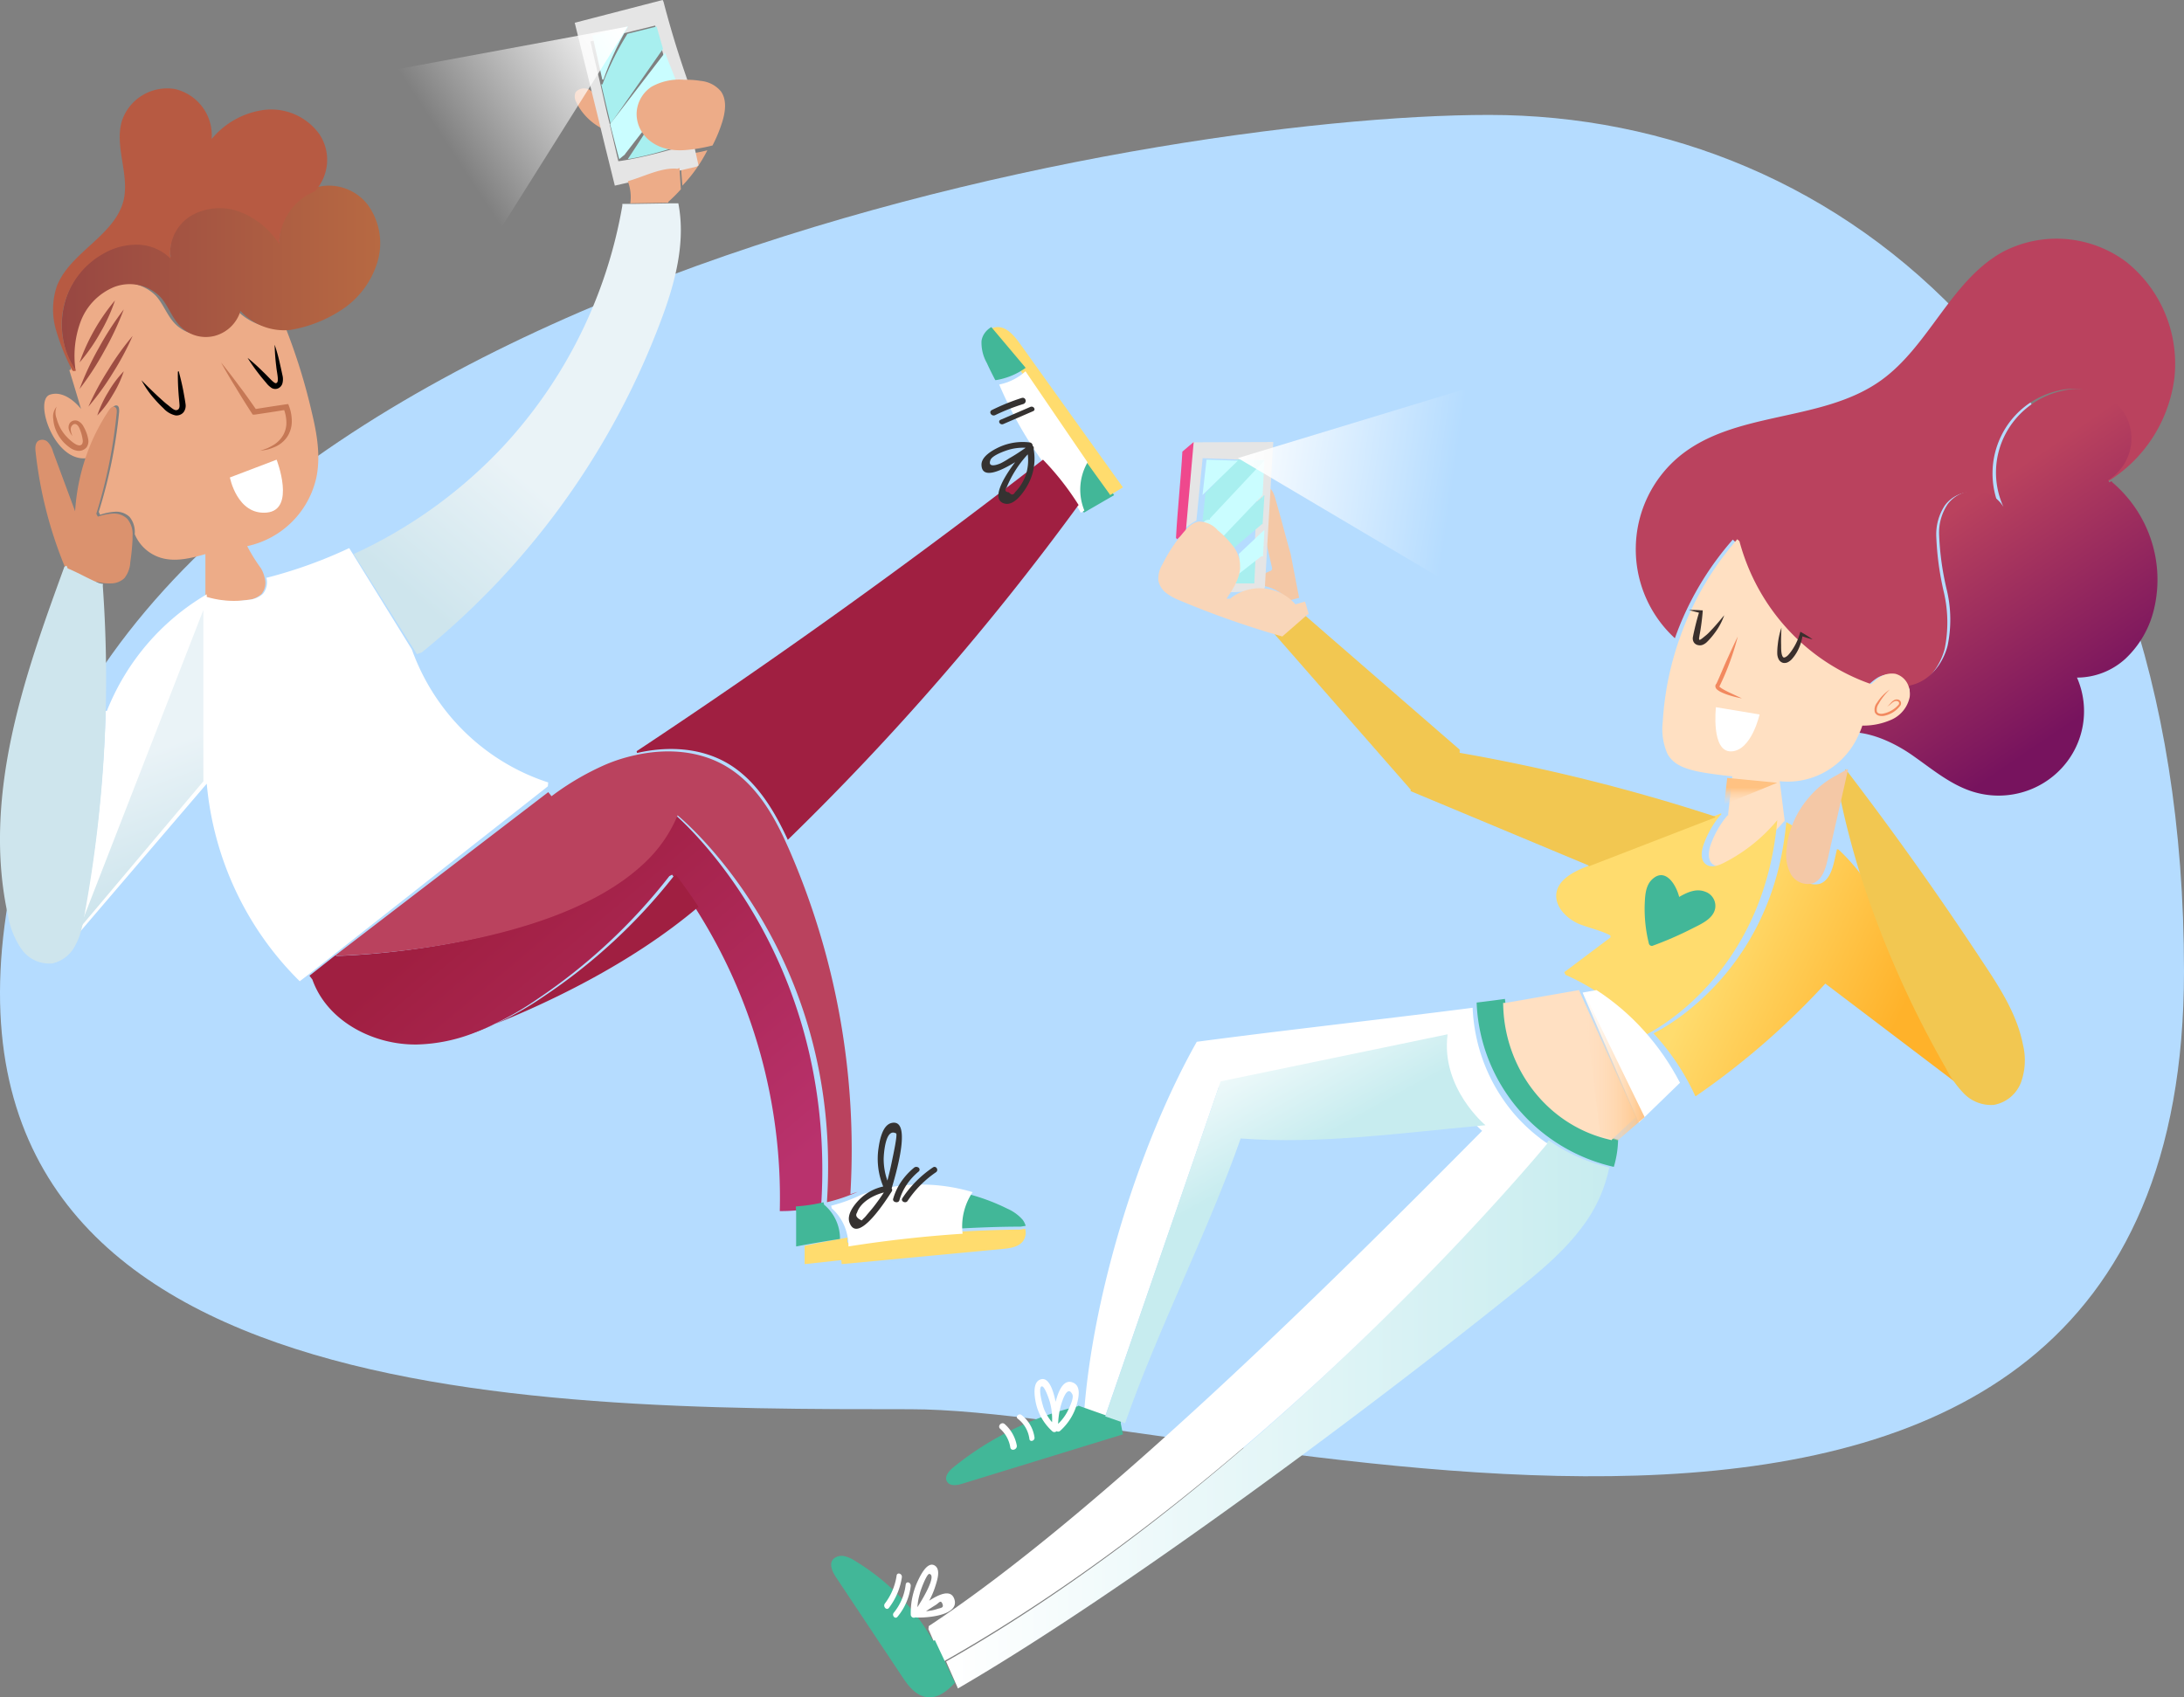 <svg width="247" height="192" xmlns="http://www.w3.org/2000/svg"><rect width="100%" height="100%" fill="#808080" stroke="none"/><defs><linearGradient x1="37.438%" y1="26.358%" x2="66.119%" y2="82.972%" id="a"><stop stop-color="#BA425E" offset="0%"/><stop stop-color="#77135E" offset="100%"/></linearGradient><linearGradient x1="50%" y1="100.937%" x2="50%" y2="37.237%" id="b"><stop stop-color="#FFE0C2" stop-opacity="0" offset="0%"/><stop stop-color="#FFC282" offset="100%"/></linearGradient><linearGradient x1="0%" y1="50.005%" x2="100%" y2="50.005%" id="c"><stop stop-color="#FFF" offset="0%"/><stop stop-color="#C7ECEF" offset="100%"/></linearGradient><linearGradient x1="20.818%" y1="3.57%" x2="38.685%" y2="36.883%" id="d"><stop stop-color="#FFF" offset="0%"/><stop stop-color="#C7ECEF" offset="100%"/></linearGradient><linearGradient x1="18.479%" y1="46.425%" x2="77.484%" y2="70.453%" id="e"><stop stop-color="#FFDC6E" offset="0%"/><stop stop-color="#FFB22A" offset="100%"/></linearGradient><linearGradient x1="0%" y1="50%" x2="100%" y2="50%" id="f"><stop stop-color="#FFE0C2" stop-opacity="0" offset="0%"/><stop stop-color="#FFC282" offset="100%"/></linearGradient><linearGradient x1="83.904%" y1="48.781%" x2="-1.862%" y2="38.527%" id="g"><stop stop-color="#FFF" stop-opacity="0" offset="0%"/><stop stop-color="#FFF" offset="100%"/></linearGradient><linearGradient x1=".055%" y1="49.806%" x2="99.929%" y2="49.806%" id="h"><stop stop-color="#984742" offset="0%"/><stop stop-color="#B76942" offset="100%"/></linearGradient><linearGradient x1="46.878%" y1="58.322%" x2="25.825%" y2="92.256%" id="i"><stop stop-color="#EAF3F7" offset="0%"/><stop stop-color="#CEE5ED" offset="100%"/></linearGradient><linearGradient x1="30.721%" y1="53.758%" x2="103.357%" y2="11.105%" id="j"><stop stop-color="#FFF" stop-opacity="0" offset="0%"/><stop stop-color="#FFF" offset="100%"/></linearGradient><linearGradient x1="49.371%" y1="45.529%" x2="55.523%" y2="88.99%" id="k"><stop stop-color="#EAF3F7" offset="0%"/><stop stop-color="#CEE5ED" offset="100%"/></linearGradient><linearGradient x1="27.636%" y1="25.629%" x2="94.505%" y2="85.161%" id="l"><stop stop-color="#A01F41" offset="0%"/><stop stop-color="#B9326D" offset="100%"/></linearGradient></defs><g fill="none" fill-rule="evenodd"><path d="M102.956 159.415c35.109 0 144.044 36.195 144.044-49.55C247 44.245 208.541 13 168.397 13 129.419 13 15.062 33.127 1.44 99.21c-12.41 60.205 58.262 60.205 101.516 60.205z" fill="#B5DCFF"/><path d="M238.025 54.693l-.161-.25a5.641 5.641 0 0 0 2.627-4.969 5.63 5.63 0 0 0-2.949-4.78 7.026 7.026 0 0 0-4.906-.467 9.499 9.499 0 0 0-6.32 5.105 9.696 9.696 0 0 0-.127 8.183 3.76 3.76 0 0 0-3.014-1.85 3.748 3.748 0 0 0-3.205 1.484 5.947 5.947 0 0 0-.986 3.547c.085 2.136.374 4.257.865 6.336.484 2.09.514 4.26.087 6.362-.536 2.035-2.01 4.002-4.021 4.518l-.302.088a2.193 2.193 0 0 0-1.588-1.669 2.516 2.516 0 0 0-1.803.407 6.047 6.047 0 0 0-.938.774c-7.377-2.546-13.022-8.634-15.066-16.246l-.248-.224a34.147 34.147 0 0 0-6.548 11.158 13.644 13.644 0 0 1-4.419-10.37 13.628 13.628 0 0 1 4.868-10.162c6.334-5.27 16.145-3.84 22.84-8.621 5.476-3.907 7.935-11.342 13.826-14.57a13.138 13.138 0 0 1 13.927 1.146c3.937 3.133 5.997 8.1 5.449 13.139-.63 4.915-3.46 9.264-7.674 11.789-.068.053-.14.1-.214.142z" fill="#BA425E" fill-rule="nonzero"/><path d="M238.407 54.317l.163.248a1.78 1.78 0 0 0 .23-.141l.089.134c4.169 3.547 5.986 9.096 4.71 14.384a11.219 11.219 0 0 1-3.226 5.578 8.138 8.138 0 0 1-5.476 2.13 9.462 9.462 0 0 1-1.683 10.19c-2.532 2.779-6.472 3.841-10.081 2.72-2.467-.764-4.506-2.465-6.614-3.951-1.85-1.34-4.27-2.538-6.519-2.746.115-.368.46-1.118.46-1.118a8.976 8.976 0 0 0 3.39-.67 3.58 3.58 0 0 0 2.1-2.524 2.462 2.462 0 0 0-.054-.971l.305-.087c2.066-.509 3.55-2.424 4.066-4.46a14.456 14.456 0 0 0-.089-6.281 32.116 32.116 0 0 1-.874-6.254 5.768 5.768 0 0 1 .996-3.503 3.827 3.827 0 0 1 3.242-1.464c1.259.073 2.4.756 3.047 1.826a9.367 9.367 0 0 1 .128-8.078 9.561 9.561 0 0 1 6.391-5.04 7.262 7.262 0 0 1 4.96.462 5.545 5.545 0 0 1 2.983 4.711 5.534 5.534 0 0 1-2.644 4.905z" fill="url(#a)" fill-rule="nonzero"/><path d="M189.997 72.11A34.042 34.042 0 0 1 196.478 61l.245.223c2.023 7.579 7.612 13.64 14.914 16.174.283-.287.594-.545.929-.77a2.479 2.479 0 0 1 1.784-.405c.79.206 1.4.85 1.572 1.662.081.32.1.652.053.979a3.585 3.585 0 0 1-2.056 2.546 7.84 7.84 0 0 1-3.151.675h-.146a8.46 8.46 0 0 1-.451 1.108c-1.566 3.491-5.146 5.576-8.897 5.18.133.952.425 3.444.578 4.551l-.067-.033a18.932 18.932 0 0 1-6.03 4.727c-.664.331-1.506.601-2.077.128-.57-.472-.47-1.438-.212-2.174a10.764 10.764 0 0 1 1.897-3.323h.087v-.202c.152-1.405.312-2.823.47-4.235-.238 0-3.004-.31-4.232-.614-1.227-.304-2.461-.723-3.118-1.945a7 7 0 0 1-.517-3.627c.192-3.25.847-6.456 1.944-9.516z" fill="#FFE0C2" fill-rule="nonzero"/><path d="M194.063 80l4.937.822s-.91 4.104-3.209 4.177c-2.3.073-1.728-4.999-1.728-4.999z" fill="#FFF" fill-rule="nonzero"/><path d="M196.538 72c-.25.978-.55 1.938-.895 2.875-.347.953-.743 1.88-1.185 2.778l-.107.104s.036 0 .054-.07c.018-.069 0-.09 0-.083 0 .007.035.063.083.097.097.085.2.159.308.223.23.138.474.263.717.382L197 79a11.528 11.528 0 0 1-1.582-.396 6.784 6.784 0 0 1-.776-.312 2.191 2.191 0 0 1-.391-.243.61.61 0 0 1-.202-.23.423.423 0 0 1-.035-.305.361.361 0 0 1 .19-.23l-.107.105c.409-.875.776-1.799 1.185-2.701.409-.903.817-1.806 1.256-2.688z" fill="#F2895F" fill-rule="nonzero"/><path d="M195 69.597a7.114 7.114 0 0 1-.923 1.8 9.428 9.428 0 0 1-.641.817c-.122.132-.23.258-.368.39a1.45 1.45 0 0 1-.576.365.945.945 0 0 1-.483 0 .72.72 0 0 1-.418-.27.836.836 0 0 1-.123-.674c.065-.346.13-.629.21-.968.144-.63.317-1.258.511-1.887l.152.188c-.447-.113-.901-.22-1.341-.358.468 0 .937 0 1.398.044h.166v.176c-.05.63-.13 1.29-.23 1.931-.044.32-.116.629-.16.95a.502.502 0 0 0 0 .27h.08c.08 0 .44-.302.72-.534.282-.233.476-.472.721-.724.433-.465.865-.98 1.305-1.516zM201.474 71c-.03.652-.055 1.304-.036 1.957 0 .313 0 .652.048.932.049.28.145.476.26.49.116.013.34-.111.516-.307.195-.22.37-.458.527-.71a6.572 6.572 0 0 0 .757-1.664l.067-.235.175.098c.418.241.83.49 1.212.77a15.99 15.99 0 0 1-1.37-.418l.243-.137a5.312 5.312 0 0 1-.606 1.911 4.719 4.719 0 0 1-.575.828 1.62 1.62 0 0 1-.43.36.86.86 0 0 1-.606.11.81.81 0 0 1-.521-.456 1.524 1.524 0 0 1-.134-.58 6.91 6.91 0 0 1 .055-1.018c.065-.66.205-1.308.418-1.931z" fill="#3A2F2C" fill-rule="nonzero"/><path fill="url(#b)" fill-rule="nonzero" d="M195.338 88l5.662.548L195 91z"/><path d="M213.735 78a6.413 6.413 0 0 0-1.274 1.63c-.18.256-.25.57-.192.876.102.242.456.283.769.206a3.144 3.144 0 0 0 1.689-1 .25.25 0 0 0-.03-.341.44.44 0 0 0-.42-.041c-.313.106-.518.453-.854.588.3-.188.444-.53.793-.718a.612.612 0 0 1 .601 0c.186.139.238.39.12.589a3.01 3.01 0 0 1-1.803 1.176 1.32 1.32 0 0 1-.601 0 .688.688 0 0 1-.499-.394c-.09-.381.002-.783.253-1.088A4.937 4.937 0 0 1 213.735 78z" fill="#F2895F" fill-rule="nonzero"/><path d="M183 128.921a11.655 11.655 0 0 1-.484 3.079c-8.805-2.002-15.165-9.62-15.516-18.587 1.07-.129 2.132-.264 3.201-.413l.041.338v.068c.055 7.387 5.21 13.768 12.458 15.42l.3.095z" fill="#42B798" fill-rule="nonzero"/><path d="M182 132.061a16.492 16.492 0 0 1-3.036 6.695c-2.092 2.832-4.834 5.093-7.568 7.293-16.576 13.335-44.558 34.2-63.059 44.951l-.12-.283c-.408-.921-.816-1.843-1.217-2.765C144.396 166.718 175.16 129 175.16 129a19.618 19.618 0 0 0 6.84 3.061z" fill="url(#c)" fill-rule="nonzero"/><path d="M175 129.354S144.148 166.876 106.63 188c-.322-.73-.637-1.452-.96-2.175l-.67-1.533.04-.348c19.31-12.717 45.875-39.162 62.274-55.708l.308-.314s-5.057-4.183-4.258-10.214l-25.534 5.288-12.978 37.622-2.246-.776v-.047c.979-13.32 6.183-30.32 12.743-41.946 9.08-1.205 18.383-2.243 27.558-3.387 1.221-.154 2.428-.301 3.642-.462a19.742 19.742 0 0 0 4.588 11.874 19.282 19.282 0 0 0 3.863 3.48z" fill="#FFF" fill-rule="nonzero"/><path d="M126.749 160.993c.081.415.17.844.251 1.266l-18.22 5.597c-.59.18-1.356.283-1.682-.263-.326-.547.224-1.204.72-1.605a35.111 35.111 0 0 1 14.12-6.919V159l.326.118 4.526 1.598-.041.277zm-21.014 24.548c.753 1.61 1.508 3.214 2.265 4.814-.801.85-1.784 1.707-2.996 1.641-1.338-.065-2.244-1.23-2.94-2.282l-7.505-11.275c-.432-.654-.85-1.543-.286-2.106.329-.288.791-.4 1.226-.294a3.77 3.77 0 0 1 1.192.523c3.726 2.261 6.77 5.382 8.842 9.064l.202-.085z" fill="#42B798" fill-rule="nonzero"/><path d="M168 127.289l-.526.047c-9.049.822-18.132 2.124-27.174 1.45v.04c-3.527 10.113-9.474 21.872-13 32.005l-.061.169-2.239-.775 13.048-37.899 25.67-5.326c-.802 6.075 4.282 10.289 4.282 10.289z" fill="url(#d)" fill-rule="nonzero"/><path d="M101.4 178.253a6.849 6.849 0 0 1-1.321 3.136c-.264.346.198.839.456.494a7.487 7.487 0 0 0 1.46-3.447c.066-.437-.548-.627-.595-.183zm1.027 1.012a6.112 6.112 0 0 1-1.345 3.167c-.26.31.158.779.418.463a6.629 6.629 0 0 0 1.496-3.455c.055-.45-.515-.631-.569-.175zm5.513 1.659c-.372-1.187-1.7-.597-2.858.152.277-.5.504-1.026.678-1.572.193-.619.715-2.031-.107-2.44-.821-.407-1.593 1.217-1.857 1.785a8.5 8.5 0 0 0-.793 3.8.358.358 0 0 0 .168.3.347.347 0 0 0 .339.013c1.079.095 5.023-.16 4.43-2.038zm-3.901-.692c0-.131.757-2.235 1.064-2.184.836.116-.614 2.628-1.35 3.764a7.404 7.404 0 0 1 .286-1.58zm1.964 1.776c-.233.08-.471.142-.714.182a5.208 5.208 0 0 1-.565.073l.43-.284.714-.451c.335-.219.521-.575.714-.102.193.473-.179.451-.579.582zm15.447-25.558c-1.057-.559-1.702.69-2.064 2.13-.312-1.544-.894-3.04-1.894-2.447-.71.44-.482 1.882-.348 2.55a6.051 6.051 0 0 0 1.852 3.213.345.345 0 0 0 .496 0c.13.083.302.065.412-.042a6.404 6.404 0 0 0 1.88-2.985c.191-.717.496-1.978-.334-2.42zm-3.667.4c.326-.22.887 1.516.965 1.799a7.22 7.22 0 0 1 .234 2.233 5.266 5.266 0 0 1-.944-1.592c-.106-.303-.66-2.165-.255-2.468v.028zm2.93 2.84c-.272.51-.624.974-1.043 1.378a9.113 9.113 0 0 1 .276-1.95c.078-.276.71-2.627 1.334-1.38.199.463-.397 1.6-.568 1.952zm-5.183.38c-.304-.237-.73.183-.426.42a3.432 3.432 0 0 1 1.318 2.291c.055.384.607.22.577-.158a3.883 3.883 0 0 0-1.47-2.553zm-1.898 1.029c-.347-.317-.864.203-.517.528a3.575 3.575 0 0 1 1.145 2.105c.08.468.782.272.738-.196a4.248 4.248 0 0 0-1.366-2.437z" fill="#FFF" fill-rule="nonzero"/><path d="M223 123.832a76272.18 76272.18 0 0 0-16.563-12.564A86.308 86.308 0 0 1 191.787 124h-.055a26.968 26.968 0 0 0-4.732-7.11c.412-.194 13.467-6.494 15.015-23.89l.068.034c.378.207.899.516 1.27.67l.122.047a9.624 9.624 0 0 0-.56 2.506 4.476 4.476 0 0 0 .493 2.72 2.171 2.171 0 0 0 2.427.992c1.02-.375 1.393-1.581 1.63-2.64.094-.422.195-.844.283-1.267l.183.04a22.913 22.913 0 0 1 3.982 4.953h.033a112.055 112.055 0 0 0 8.999 19.903 11.856 11.856 0 0 0 2.055 2.874z" fill="url(#e)" fill-rule="nonzero"/><path d="M201 92.781c-1.522 17.663-14.359 24.022-14.764 24.219a27.617 27.617 0 0 0-6.142-5.122 24.523 24.523 0 0 0-3.038-1.597l-.147-.305 5.225-3.927v-.224c-1.15-.612-2.48-.85-3.676-1.359-1.33-.618-2.659-1.943-2.433-3.451.226-1.508 1.888-2.385 3.324-2.955l.505-.197 14.106-5.578.698-.285v.204h-.086a10.84 10.84 0 0 0-1.901 3.342c-.26.74-.386 1.692.212 2.188.599.496 1.423.204 2.081-.13A18.99 18.99 0 0 0 201 92.782z" fill="#FFDC6E" fill-rule="nonzero"/><path d="M228.793 118.202a7.414 7.414 0 0 1-.211 4.194 4.041 4.041 0 0 1-3.114 2.595 4.299 4.299 0 0 1-3.365-1.294 11.986 11.986 0 0 1-2.044-2.88 113.483 113.483 0 0 1-9.082-20.11 90.77 90.77 0 0 1-2.861-10.502H208c.245-1.064.484-2.134.722-3.205a374.805 374.805 0 0 1 15.67 22.061c1.88 2.826 3.754 5.794 4.401 9.14z" fill="#F2C751" fill-rule="nonzero"/><path d="M207.657 87.73c.277-.165.56-.324.851-.482l.437-.248.055.069a444.043 444.043 0 0 1-.734 3.257c-.422 1.866-.852 3.725-1.274 5.585-.09.433-.194.867-.29 1.301-.243 1.088-.624 2.328-1.67 2.713a2.22 2.22 0 0 1-2.485-1.019 4.613 4.613 0 0 1-.505-2.796c.075-.88.269-1.746.574-2.575a10.716 10.716 0 0 1 1.98-3.347 10.327 10.327 0 0 1 3.06-2.458z" fill="#F4C8A6" fill-rule="nonzero"/><path d="M165.079 85.16a209.48 209.48 0 0 1 28.88 7.202l.041.101L179.691 98l-.04-.101-20.142-8.417.054-.135L144 71.57l.074-.068L146.88 69l18.207 15.808-.007.351z" fill="#F2C751" fill-rule="nonzero"/><path d="M190 122.483L185.344 127 179 112.32v-.042l1.552-.278c3.943 2.549 7.2 6.162 9.448 10.483z" fill="#FFF" fill-rule="nonzero"/><path d="M178.579 112.014c2.147 4.784 4.287 9.57 6.421 14.354L182.21 129l-.046-.054a1.543 1.543 0 0 1-.24-.055c-6.93-1.654-11.863-8.041-11.924-15.44h.267l8.305-1.451.007.014z" fill="#FFE0C2" fill-rule="nonzero"/><path d="M146.918 67.628l-1.109.3c-1.879-2.105-5.187-2.368-7.405-.587H138c.315-.47.637-.934.91-1.43l.295.156a23.757 23.757 0 0 0 4.592-1.54l.082-.216c-.657-2.886-1.316-5.772-1.978-8.658.246-.406.7-.655 1.191-.653.684.072.972.797 1.143 1.41.61 2.077 1.136 4.18 1.732 6.255.342 1.78.686 3.559 1.033 5.335a1.844 1.844 0 0 0-.082-.372z" fill="#F4C8A6" fill-rule="nonzero"/><path d="M143.573 57.388c-.18 3.025-.349 6.023-.523 9.068l-.13.187a25.341 25.341 0 0 1-5.132.341l.31-.267c.13-.148.252-.295.375-.449.205-.3.358-.636.453-.99l.575.047h2.21c.052-.884.091-1.767.143-2.644l.155-3.165.155-2.958c.078-1.506.155-3.005.226-4.517h-.523c-.944-.04-1.894-.067-2.844-.1l-2.896-.107h-.116l-.389 3.888c-.103 1.057-.213 2.114-.316 3.178-.25.118-.489.261-.711.429a7.218 7.218 0 0 0-.595.441c.252-2.924.601-6.839.853-9.737L144 50v.04c-.147 2.45-.289 4.899-.427 7.348z" fill="#E5E5E5" fill-rule="nonzero"/><path d="M142 63.015c-.053.99-.092 1.988-.144 2.985h-2.272l-.584-.053a3.66 3.66 0 0 0 .144-.46A217.92 217.92 0 0 0 141.77 63l.23.015z" fill="#A8EFEF" fill-rule="nonzero"/><path d="M143 60.012l-.157 2.91h-.183L140 65c.052-.154 0-.326 0-.492.17-.601.206-1.23.105-1.845L142.928 60l.072.012z" fill="#CAFDFF" fill-rule="nonzero"/><path d="M142.97 56.531l-.176 2.763h-.081L139.532 62c-.28-.675-1.098-1.119-1.532-1.725 0-.038.31-.269.28-.306l.17-.038L143 56l-.03.531z" fill="#A8EFEF" fill-rule="nonzero"/><path d="M143 52.014c-.073 1.536-.152 3.059-.231 4.588v-.578l-4.702 4.935-.152.041A7.497 7.497 0 0 0 136 59.355v-.136l6.445-7.015V52l.555.014z" fill="#CAFDFF" fill-rule="nonzero"/><path d="M142.799 52.08H143l-6.161 6.57v.134A2.181 2.181 0 0 0 136 59c.107-1.071.221-2.136.329-3.2a945.302 945.302 0 0 1 3.537-3.8c.966.013 1.953.04 2.933.08z" fill="#A8EFEF" fill-rule="nonzero"/><path d="M140 52.117A1012.958 1012.958 0 0 0 136 56l.455-4h.137l3.408.117z" fill="#CAFDFF" fill-rule="nonzero"/><path d="M134.104 60.2c-.336.253-.673.52-.983.8l-.121-.154c.148-2.919.566-6.84.72-9.759L135 50c-.27 3.03-.633 7.135-.896 10.2z" fill="#EF488D" fill-rule="nonzero"/><path fill="url(#f)" fill-rule="nonzero" d="M179 112l1.988 16.431 1.973.569 3.039-2.628z"/><path fill="url(#g)" fill-rule="nonzero" d="M169 43l-29 8.82L165.62 67"/><path d="M147.883 69.509L145.025 72a102.136 102.136 0 0 1-11.682-4.11 6.464 6.464 0 0 1-1.463-.819 2.336 2.336 0 0 1-.873-1.396 3.08 3.08 0 0 1 .447-1.813c.372-.75.797-1.476 1.27-2.17.234-.342.482-.67.75-1 .15-.201.316-.403.488-.597.183-.218.386-.42.604-.605.225-.193.487-.342.77-.436a1.49 1.49 0 0 1 .247-.054 2.864 2.864 0 0 1 2.158 1.007l.117.094a11.49 11.49 0 0 1 1.615 1.7c.369.485.618 1.048.728 1.644.03.18.045.362.041.544.01.143.01.287 0 .43a4.682 4.682 0 0 1-.357 1.29c-.083.187-.172.362-.254.543-.275.51-.598.987-.914 1.47h.405c2.228-1.79 5.515-1.507 7.387.639l1.092-.31c0 .108.062.216.097.323.096.356.199.671.302 1.06l-.09.102-.027-.027z" fill="#F9D6B9" fill-rule="nonzero"/><path d="M193.975 102.769c-.225 1.204-1.666 1.792-2.615 2.278a39.685 39.685 0 0 1-4.465 1.943.341.341 0 0 1-.41-.233 16.348 16.348 0 0 1-.477-4.453c.04-.917.075-2.019.75-2.737 1.523-1.573 2.8.479 3.148 1.895.901-.513 1.918-.999 2.95-.588a1.697 1.697 0 0 1 1.119 1.895z" fill="#42B798" fill-rule="nonzero"/><path d="M35.798 53.928a10.188 10.188 0 0 1-7.842 7.852c.458.878.98 1.72 1.565 2.518.202.35.346.731.426 1.128a2.008 2.008 0 0 1-.393 1.79 2.745 2.745 0 0 1-1.664.668 10.86 10.86 0 0 1-4.66-.328v-4.874c-1.658.474-3.422.915-5.073.407a4.665 4.665 0 0 1-2.923-2.67 2.677 2.677 0 0 0-.572-1.937 2.173 2.173 0 0 0-1.611-.595c-.59.033-1.173.15-1.731.348l-.153-.334a55.991 55.991 0 0 0 2.31-11.352c0-.253 0-.574-.22-.667-.22-.094-.532.14-.666.387a22.336 22.336 0 0 0-2.756 5.555c-3.701.515-6.038-6.57-4.187-7.178 1.85-.607 3.522 1.623 3.522 1.623-.44-1.463-.873-2.938-1.332-4.4l.2-.06a10.822 10.822 0 0 1 .506-5.583 6.748 6.748 0 0 1 3.854-3.92 4.962 4.962 0 0 1 5.22 1.142c.852.935 1.264 2.217 2.143 3.139a4.1 4.1 0 0 0 3.907 1.163 4.113 4.113 0 0 0 2.983-2.786 6.739 6.739 0 0 0 5.646 2.11 67.084 67.084 0 0 1 2.989 9.669c.566 2.364.978 4.814.512 7.185z" fill="#EDAC88" fill-rule="nonzero"/><path d="M42.688 29.632a9.858 9.858 0 0 1-3.954 5.352 15.099 15.099 0 0 1-5.892 2.339 6.663 6.663 0 0 1-5.645-2.155 4.15 4.15 0 0 1-2.983 2.845 4.045 4.045 0 0 1-3.907-1.188c-.879-.94-1.291-2.25-2.143-3.204a4.888 4.888 0 0 0-5.22-1.166 6.824 6.824 0 0 0-3.854 4.002c-.64 1.77-.822 3.68-.526 5.543a9.647 9.647 0 0 1-1.308-7.477c.603-2.57 2.229-4.764 4.484-6.05a7.267 7.267 0 0 1 3.907-1.03 5.32 5.32 0 0 1 3.655 1.623c-.26-2.009.676-3.983 2.376-5.018a6.309 6.309 0 0 1 5.552-.396 9.33 9.33 0 0 1 4.36 3.73c.004-2.683 1.579-5.101 3.995-6.136 2.188-.677 4.557.073 5.991 1.895a7.397 7.397 0 0 1 1.112 6.49z" fill="url(#h)" fill-rule="nonzero"/><path d="M35.584 21.658a6.475 6.475 0 0 0-4.001 5.966 9.277 9.277 0 0 0-4.369-3.626 6.491 6.491 0 0 0-5.562.385 4.915 4.915 0 0 0-2.36 4.878 5.405 5.405 0 0 0-3.662-1.578 7.452 7.452 0 0 0-3.915 1.001 9.2 9.2 0 0 0-4.475 5.86 9.146 9.146 0 0 0 1.28 7.244v.152l-.2.06a.158.158 0 0 1 0-.053h-.113a24.708 24.708 0 0 1-1.88-4.64 8.276 8.276 0 0 1 .106-4.944c1.494-3.851 6.57-5.687 7.55-9.73.667-2.93-1.054-6.058-.2-8.942.827-2.513 3.377-4.05 6.002-3.619 2.6.608 4.364 3.014 4.148 5.66a9.259 9.259 0 0 1 6.056-3.313 6.719 6.719 0 0 1 6.149 2.784 5.231 5.231 0 0 1-.554 6.455z" fill="#B75A42" fill-rule="nonzero"/><path d="M35.67 21.435a1.4 1.4 0 0 0-.34.13"/><path d="M13 34a19.693 19.693 0 0 1-1.67 3.659A19.994 19.994 0 0 1 9 41a22.558 22.558 0 0 1 3.992-7H13zm1 1a32.988 32.988 0 0 1-2.187 4.67A32.056 32.056 0 0 1 9 44a32.545 32.545 0 0 1 2.187-4.664A33.602 33.602 0 0 1 14 35zm1 3a31.914 31.914 0 0 1-2.23 4.175A30.194 30.194 0 0 1 10 46a31.12 31.12 0 0 1 2.224-4.124A30.888 30.888 0 0 1 15 38zm-1 4a12.54 12.54 0 0 1-1.25 2.667A11.617 11.617 0 0 1 11 47c.315-.94.734-1.835 1.25-2.667A12.067 12.067 0 0 1 14 42z" fill="#9D4D42" fill-rule="nonzero"/><path d="M6.408 46a1.785 1.785 0 0 0 0 1.348c.114.448.294.879.536 1.28.242.394.54.754.89 1.072.338.304.735.634 1.073.674a.37.37 0 0 0 .36-.12.695.695 0 0 0 .088-.48 5.065 5.065 0 0 0-.36-1.3c-.169-.411-.478-.674-.794-.391a.64.64 0 0 0-.198.566c.031.23.093.457.184.674a1.966 1.966 0 0 1-.375-.674.88.88 0 0 1 .066-.768c.196-.293.602-.404.94-.257a1.4 1.4 0 0 1 .633.634c.26.454.439.943.529 1.45.055.298-.005.606-.17.869a1.137 1.137 0 0 1-1.006.418 1.84 1.84 0 0 1-.89-.35 5.018 5.018 0 0 1-.624-.52 4.47 4.47 0 0 1-.882-1.26 3.96 3.96 0 0 1-.382-1.456A1.733 1.733 0 0 1 6.408 46zM25 41a71.26 71.26 0 0 1 2.092 2.721c.698.898 1.319 1.816 1.96 2.721l-.328-.143c1.2-.197 2.4-.38 3.606-.558l.265-.034.09.225c.215.566.321 1.165.315 1.769a3.18 3.18 0 0 1-.523 1.72 3.19 3.19 0 0 1-1.395 1.137 5.905 5.905 0 0 1-.823.292c-.286.062-.572.102-.858.15l.809-.286c.254-.115.5-.245.74-.387.465-.289.847-.69 1.108-1.164.244-.461.357-.978.328-1.496a4.416 4.416 0 0 0-.335-1.51l.356.19c-1.2.197-2.406.38-3.606.558h-.216l-.112-.17a91.94 91.94 0 0 1-1.785-2.857A58.31 58.31 0 0 1 25 41z" fill="#C67855" fill-rule="nonzero"/><path d="M31.285 52L26 54.011s.817 4.269 4.154 3.974c3.337-.294 1.13-5.985 1.13-5.985z" fill="#FFF" fill-rule="nonzero"/><path d="M20.207 42.204L20.15 42h.063c.223.834.425 1.668.572 2.508.077.432.153.822.21 1.285a1.25 1.25 0 0 1-.196.784c-.193.283-.55.445-.921.42a2.568 2.568 0 0 1-1.395-.815c-.335-.313-.652-.64-.95-.982A10.845 10.845 0 0 1 16 43.013a59.015 59.015 0 0 0 1.932 1.884c.335.297.663.618 1.012.884.349.265.698.617.963.617s.418-.204.397-.574c-.02-.37-.076-.84-.104-1.236a28.32 28.32 0 0 1-.084-2.557h.063l.028.173zM28 40.483a21.526 21.526 0 0 1 1.767 1.59c.287.268.555.556.836.838.28.282.548.503.638.423.37-.094.07-1.14 0-1.899A23.591 23.591 0 0 1 31.062 39c.268.771.472 1.556.638 2.341.096.396.172.785.262 1.188a1.79 1.79 0 0 1 0 .738.876.876 0 0 1-.534.676.81.81 0 0 1-.825-.14 2.308 2.308 0 0 1-.472-.463c-.255-.302-.517-.603-.76-.919-.49-.62-.947-1.267-1.371-1.938z" fill="#000" fill-rule="nonzero"/><path d="M14.989 60.643v.43a26.75 26.75 0 0 1-.252 2.511 3.177 3.177 0 0 1-.664 1.813c-.412.386-.953.6-1.514.598a4.887 4.887 0 0 1-1.242-.101l-.445-.094-.073.181-3.559-1.464.093-.382-.113-.296a47.74 47.74 0 0 1-3.193-12.717c-.054-.45-.06-.987.305-1.255a.889.889 0 0 1 1.089.154c.28.314.48.692.584 1.101l2.49 6.715a23.58 23.58 0 0 1 1.992-8.131 22.989 22.989 0 0 1 1.826-3.284c.153-.248.418-.517.664-.39.246.128.246.43.22.672a56.704 56.704 0 0 1-2.305 11.415l.173.329a6.168 6.168 0 0 1 1.726-.35 2.157 2.157 0 0 1 1.607.598 2.71 2.71 0 0 1 .591 1.947z" fill="#DB926E" fill-rule="nonzero"/><path d="M67.578 11.544l.343-.087c.357 1.18.744 2.362 1.079 3.543l-.514-.263c-1.541-.698-2.746-1.884-3.386-3.334a1.233 1.233 0 0 1 0-.972 1.22 1.22 0 0 1 .864-.428c.343-.022.68.092.922.313.354.342.594.768.692 1.228zM80 17a16.758 16.758 0 0 1-2.826 4L77 18.812c.123-1.06.032-.268.148-1.327A16.79 16.79 0 0 0 80 17z" fill="#EDAC88" fill-rule="nonzero"/><path d="M79 18.707l-.2.138-5.19 1.205c-1.357.321-2.719.638-4.085.95v-.041l-1.078-4.352-.885-3.628c-.839-3.402-1.67-6.782-2.509-10.19L65 2.575 74.941 0l.1.2a110.92 110.92 0 0 0 3.58 11.264c-.413.076-1.111.489-1.504.606-.166.062-1.49-4.448-1.677-4.38-.2-.729-.4-1.452-.612-2.182a540.4 540.4 0 0 0-.732-2.616l-3.327.82-3.992.977c.372 1.62.747 3.227 1.124 4.82.353 1.507.666 3.015 1.051 4.516.24 1.081.5 2.162.746 3.236.086.365.166.689.233.978.379-.048.791-.117 1.21-.193 1.684-.303 3.654-.805 5.244-1.267l.812-.248.113-.04-.266-.758a7.057 7.057 0 0 0 1.19-.427c.267 1.143.513 2.279.766 3.401z" fill="#E5E5E5" fill-rule="nonzero"/><path d="M74.262 3L75 5.58h-.054L69.06 14c-.357-1.48-.71-2.965-1.059-4.454h.134a31.327 31.327 0 0 1 2.783-5.656v-.055L74.262 3z" fill="#A8EFEF" fill-rule="nonzero"/><path d="M76.85 19l.15 2.418a16.55 16.55 0 0 1-1.41 1.406v.106l-4.305.07A5.017 5.017 0 0 0 71 20.497c1.763-.485 3.824-1.595 5.614-1.406L76.85 19z" fill="#EDAC88" fill-rule="nonzero"/><path d="M72.926 14.542s-1.511 1.943-2.203 2.843l-.064.103-.628.512c-.07-.253-.155-.576-.247-.92-.261-1.016-.586-2.286-.784-3.043L75.171 6h.064c.226.686 1.54 3.84 1.765 4.533 0 0-4.49 3.556-4.074 4.009z" fill="#CAFDFF" fill-rule="nonzero"/><path d="M74.67 36.47A88.021 88.021 0 0 1 47.697 73.8l-.547.2L40 62.675A53.893 53.893 0 0 0 56.954 50.45a53.424 53.424 0 0 0 13.43-27.183v-.2h1.309L75.98 23h.736c.871 4.466-.391 9.133-2.046 13.47z" fill="url(#i)" fill-rule="nonzero"/><path d="M62 88.511l-.04.435-.308.25-26.744 21.03-1.01.774c-6.023-5.935-9.753-13.862-10.516-22.346L9 105.464c.236-.742.414-1.502.535-2.272a148.639 148.639 0 0 0 2.414-22.76h.133c2.206-5.559 6.184-10.207 11.3-13.202v.292c1.518.453 3.114.566 4.68.332a2.74 2.74 0 0 0 1.671-.678 2.06 2.06 0 0 0 .395-1.818l.167-.034a52.485 52.485 0 0 0 9.2-3.324l7.08 11.458c2.566 7.171 8.263 12.73 15.425 15.053z" fill="#FFF" fill-rule="nonzero"/><path d="M78 16.097l-.107.045-.77.27c-1.509.502-3.377 1.049-4.974 1.378-.398.083-.79.158-1.149.21 0 0 1.894-2.846 2.525-3.903l.094-.097c.296.392.648.717 1.042.959.493.29 1.029.46 1.578.502a4.292 4.292 0 0 0 1.54-.188l.221.824z" fill="#A8EFEF" fill-rule="nonzero"/><path d="M71 3v.057A33.824 33.824 0 0 0 68.252 9h-.133c-.377-1.67-.748-3.346-1.119-4.994L71 3z" fill="#CAFDFF" fill-rule="nonzero"/><path d="M11.21 65.97l.447.095-.034.183c.35 4.871.456 9.757.32 14.64a147.874 147.874 0 0 1-2.396 22.645 15.29 15.29 0 0 1-.532 2.261 6.433 6.433 0 0 1-.465 1.08 3.903 3.903 0 0 1-2.595 2.106 3.83 3.83 0 0 1-3.526-1.62 9.452 9.452 0 0 1-1.524-3.8c-1.464-6.594-1.018-13.5.38-20.134 1.397-6.635 3.692-12.987 6-19.325L7.538 64l.113.297c1.205.493 2.369 1.188 3.56 1.674z" fill="#CEE5ED" fill-rule="nonzero"/><path fill="url(#j)" fill-rule="nonzero" d="M54.655 29L71 3 42 8.37"/><path d="M77.56 16.972a7.654 7.654 0 0 1-1.3 0 5.825 5.825 0 0 1-1.653-.395 4.551 4.551 0 0 1-1.48-.978 4.067 4.067 0 0 1-.808-1.187 3.78 3.78 0 0 1-.304-1.85 3.76 3.76 0 0 1 1.666-2.747 6.442 6.442 0 0 1 3.7-.79h.58c.433.015.865.058 1.293.127.89.082 1.71.507 2.275 1.18.691.964.512 2.298.159 3.444-.286.923-.656 1.82-1.106 2.68-.99.256-2.001.429-3.022.516z" fill="#EDAC88" fill-rule="nonzero"/><path fill="url(#k)" fill-rule="nonzero" d="M23 88.382V69L9 105z"/><path d="M126 56.016L122.575 58a6.205 6.205 0 0 1 .435-6l2.865 3.819.125.197zm-10.337 81.974c.152.21.266.439.337.68l-.571.091c-2.457 0-4.921.104-7.379.239-.203-1.417.213-2.848 1.164-4a22.79 22.79 0 0 1 4.68 1.713c.692.3 1.297.737 1.769 1.278z" fill="#42B798" fill-rule="nonzero"/><path d="M115.94 139a1.67 1.67 0 0 1-.198 1.338c-.482.716-1.466.863-2.335.943L95.19 143l-.19-1.926a3.585 3.585 0 0 0 0-.382 149.6 149.6 0 0 1 13.077-1.337c2.424-.148 4.854-.235 7.278-.261l.584-.094z" fill="#FFDC6E" fill-rule="nonzero"/><path d="M92.865 136.463a18.92 18.92 0 0 1-3.28.496 15.4 15.4 0 0 1-1.255.041h-.14c.3-12.192-3.055-24.187-9.618-34.392a62.465 62.465 0 0 0-2.564-3.663l-.307.163a64.449 64.449 0 0 1-14.894 13.883 35.187 35.187 0 0 1-7.387 3.928 18.938 18.938 0 0 1-6.278 1.237c-4.922.068-10.152-2.63-11.815-7.353l-.327-.428 2.972-2.344.08.108s23.65-.469 34.169-10.438A15.856 15.856 0 0 0 76.168 92s18.587 15.399 16.697 44.463z" fill="url(#l)" fill-rule="nonzero"/><path d="M93.521 136c1.898-28.607-16.888-43.763-16.888-43.763a15.606 15.606 0 0 1-3.992 5.611c-10.64 9.813-34.56 10.274-34.56 10.274l-.081-.107c7.998-6.14 16-12.276 24.008-18.407l.365.462a30.466 30.466 0 0 1 6.08-3.565c1.052-.45 2.144-.8 3.262-1.05 3.52-.816 7.276-.602 10.356 1.204 3.195 1.872 5.215 5.136 6.755 8.507.203.449.406.89.595 1.338a84.937 84.937 0 0 1 6.755 38.546v.047c.277-.1.547-.187.824-.274A19.309 19.309 0 0 1 93.521 136z" fill="#BA425E" fill-rule="nonzero"/><path d="M122.949 52.368c-2.465-3.4-4.932-6.812-7.402-10.235L112 37.236a1.64 1.64 0 0 1 .592-.217c1.144-.175 2.043.873 2.724 1.807L127 55.134c-.483.298-.974.582-1.45.866l-.11-.176c-.803-1.116-1.66-2.3-2.491-3.456z" fill="#FFDC6E" fill-rule="nonzero"/><path d="M118.065 52.288l-.065.047a45.372 45.372 0 0 1-5-8.85h.065A6.235 6.235 0 0 0 115.978 42c2.339 3.436 4.68 6.87 7.022 10.301a6.182 6.182 0 0 0-.362 5.447l-.4.252a9.577 9.577 0 0 0-.285-.49 31.195 31.195 0 0 0-3.888-5.222z" fill="#FFF" fill-rule="nonzero"/><path d="M117.894 52.047l.067-.047A31.143 31.143 0 0 1 122 57.154h-.047A297.565 297.565 0 0 1 89.097 95c-1.561-3.382-3.574-6.709-6.73-8.603-3.07-1.826-6.813-2.029-10.32-1.217L72 84.977a754.956 754.956 0 0 0 45.894-32.93z" fill="#A01F41" fill-rule="nonzero"/><path d="M112.115 37L116 41.611A7.92 7.92 0 0 1 112.637 43h-.074a35.896 35.896 0 0 1-.962-1.949 4.668 4.668 0 0 1-.597-2.471c.085-.64.49-1.216 1.111-1.58z" fill="#42B798" fill-rule="nonzero"/><path d="M110 134.86a6.909 6.909 0 0 0-1.133 4.702c-4.317.283-8.62.762-12.91 1.438.007-1.67-.687-3.254-1.89-4.313l-.067-.295c1.19-.301 2.35-.725 3.465-1.265A20.354 20.354 0 0 1 110 134.86z" fill="#FFF" fill-rule="nonzero"/><path d="M95.825 140.405l.175 2.048-5 .547v-2.069c1.612-.341 3.225-.654 4.85-.931a4.39 4.39 0 0 1-.025.405z" fill="#FFDC6E" fill-rule="nonzero"/><path d="M93.197 136.272a5.017 5.017 0 0 1 1.803 3.88c-1.662.253-3.312.538-4.962.848v-3.881l-.038-.647a18.21 18.21 0 0 0 3.14-.472l.057.272z" fill="#42B798" fill-rule="nonzero"/><path d="M79 102.593l-.132.094C71.542 108.86 61.96 113.667 53 117l1.059-.353a34.982 34.982 0 0 0 7.325-3.86A63.611 63.611 0 0 0 76.161 99.16l.305-.16A59.146 59.146 0 0 1 79 102.593z" fill="#A01F41" fill-rule="nonzero"/><path d="M100.85 127.028c-1.092.237-1.383 2.087-1.507 2.942a8.17 8.17 0 0 0 .546 4.25 5.428 5.428 0 0 0-2.704 1.48c-.609.62-1.446 1.69-1.107 2.608.94 2.567 4.288-2.781 4.766-3.518a.3.3 0 0 0 0-.355c.31-1.099 2.434-7.928.006-7.407zm.492 1.169c.193.104-.346 2.559-.422 2.934a36.89 36.89 0 0 1-.56 2.42 7.366 7.366 0 0 1-.422-2.426c0-.418.165-3.603 1.404-2.907v-.021zm-3.307 9.235a2.908 2.908 0 0 1-.394.431l-.187.195c-.574-.264-.746-.563-.525-.883.387-1.182 1.826-1.975 3.03-2.281a22.588 22.588 0 0 1-1.17 1.634c-.242.306-.498.605-.754.904zm5.363-5.36c-1.178.964-2.006 2.193-2.386 3.54-.112.387.593.558.705.165.354-1.242 1.116-2.375 2.198-3.268a.276.276 0 0 0-.023-.418.419.419 0 0 0-.494-.02zm2.112-.012a12.591 12.591 0 0 0-3.458 3.484c-.229.346.36.641.588.314a11.923 11.923 0 0 1 3.215-3.252c.346-.237.007-.789-.345-.545zm11.39-81.266a.311.311 0 0 0-.117-.368.364.364 0 0 0-.321-.376 6.395 6.395 0 0 0-3.493.543c-.738.348-2.002 1.052-1.968 2.01.054 1.66 2.187.67 3.807-.322-1.367 1.809-2.803 4.3-1.169 4.69 1.148.28 2.29-1.501 2.7-2.312a6.1 6.1 0 0 0 .56-3.865zm-3.637 1.568c-.314.167-1.634.67-1.244-.335.212-.523 1.613-1.019 2.098-1.16a5.824 5.824 0 0 1 1.88-.214c-.601.422-1.217.831-1.86 1.193a9.25 9.25 0 0 1-.874.516zm2.734 1.42c-.152.409-.352.8-.595 1.165a5.38 5.38 0 0 1-.615.75c-.17.315-.39.329-.683 0-.43-.06-.513-.254-.253-.569a12.18 12.18 0 0 1 1.018-1.963c.4-.63.857-1.221 1.367-1.768a5.41 5.41 0 0 1-.239 2.385zm.529-7.752l-3.369 1.456c-.356.16-.044.638.313.484l3.369-1.457c.362-.153.05-.637-.313-.483zm-.982-1.01a24.192 24.192 0 0 0-3.358 1.36c-.424.203-.046.78.37.577a22.688 22.688 0 0 1 3.192-1.257c.447-.177.25-.822-.204-.68z" fill="#353231" fill-rule="nonzero"/></g></svg>